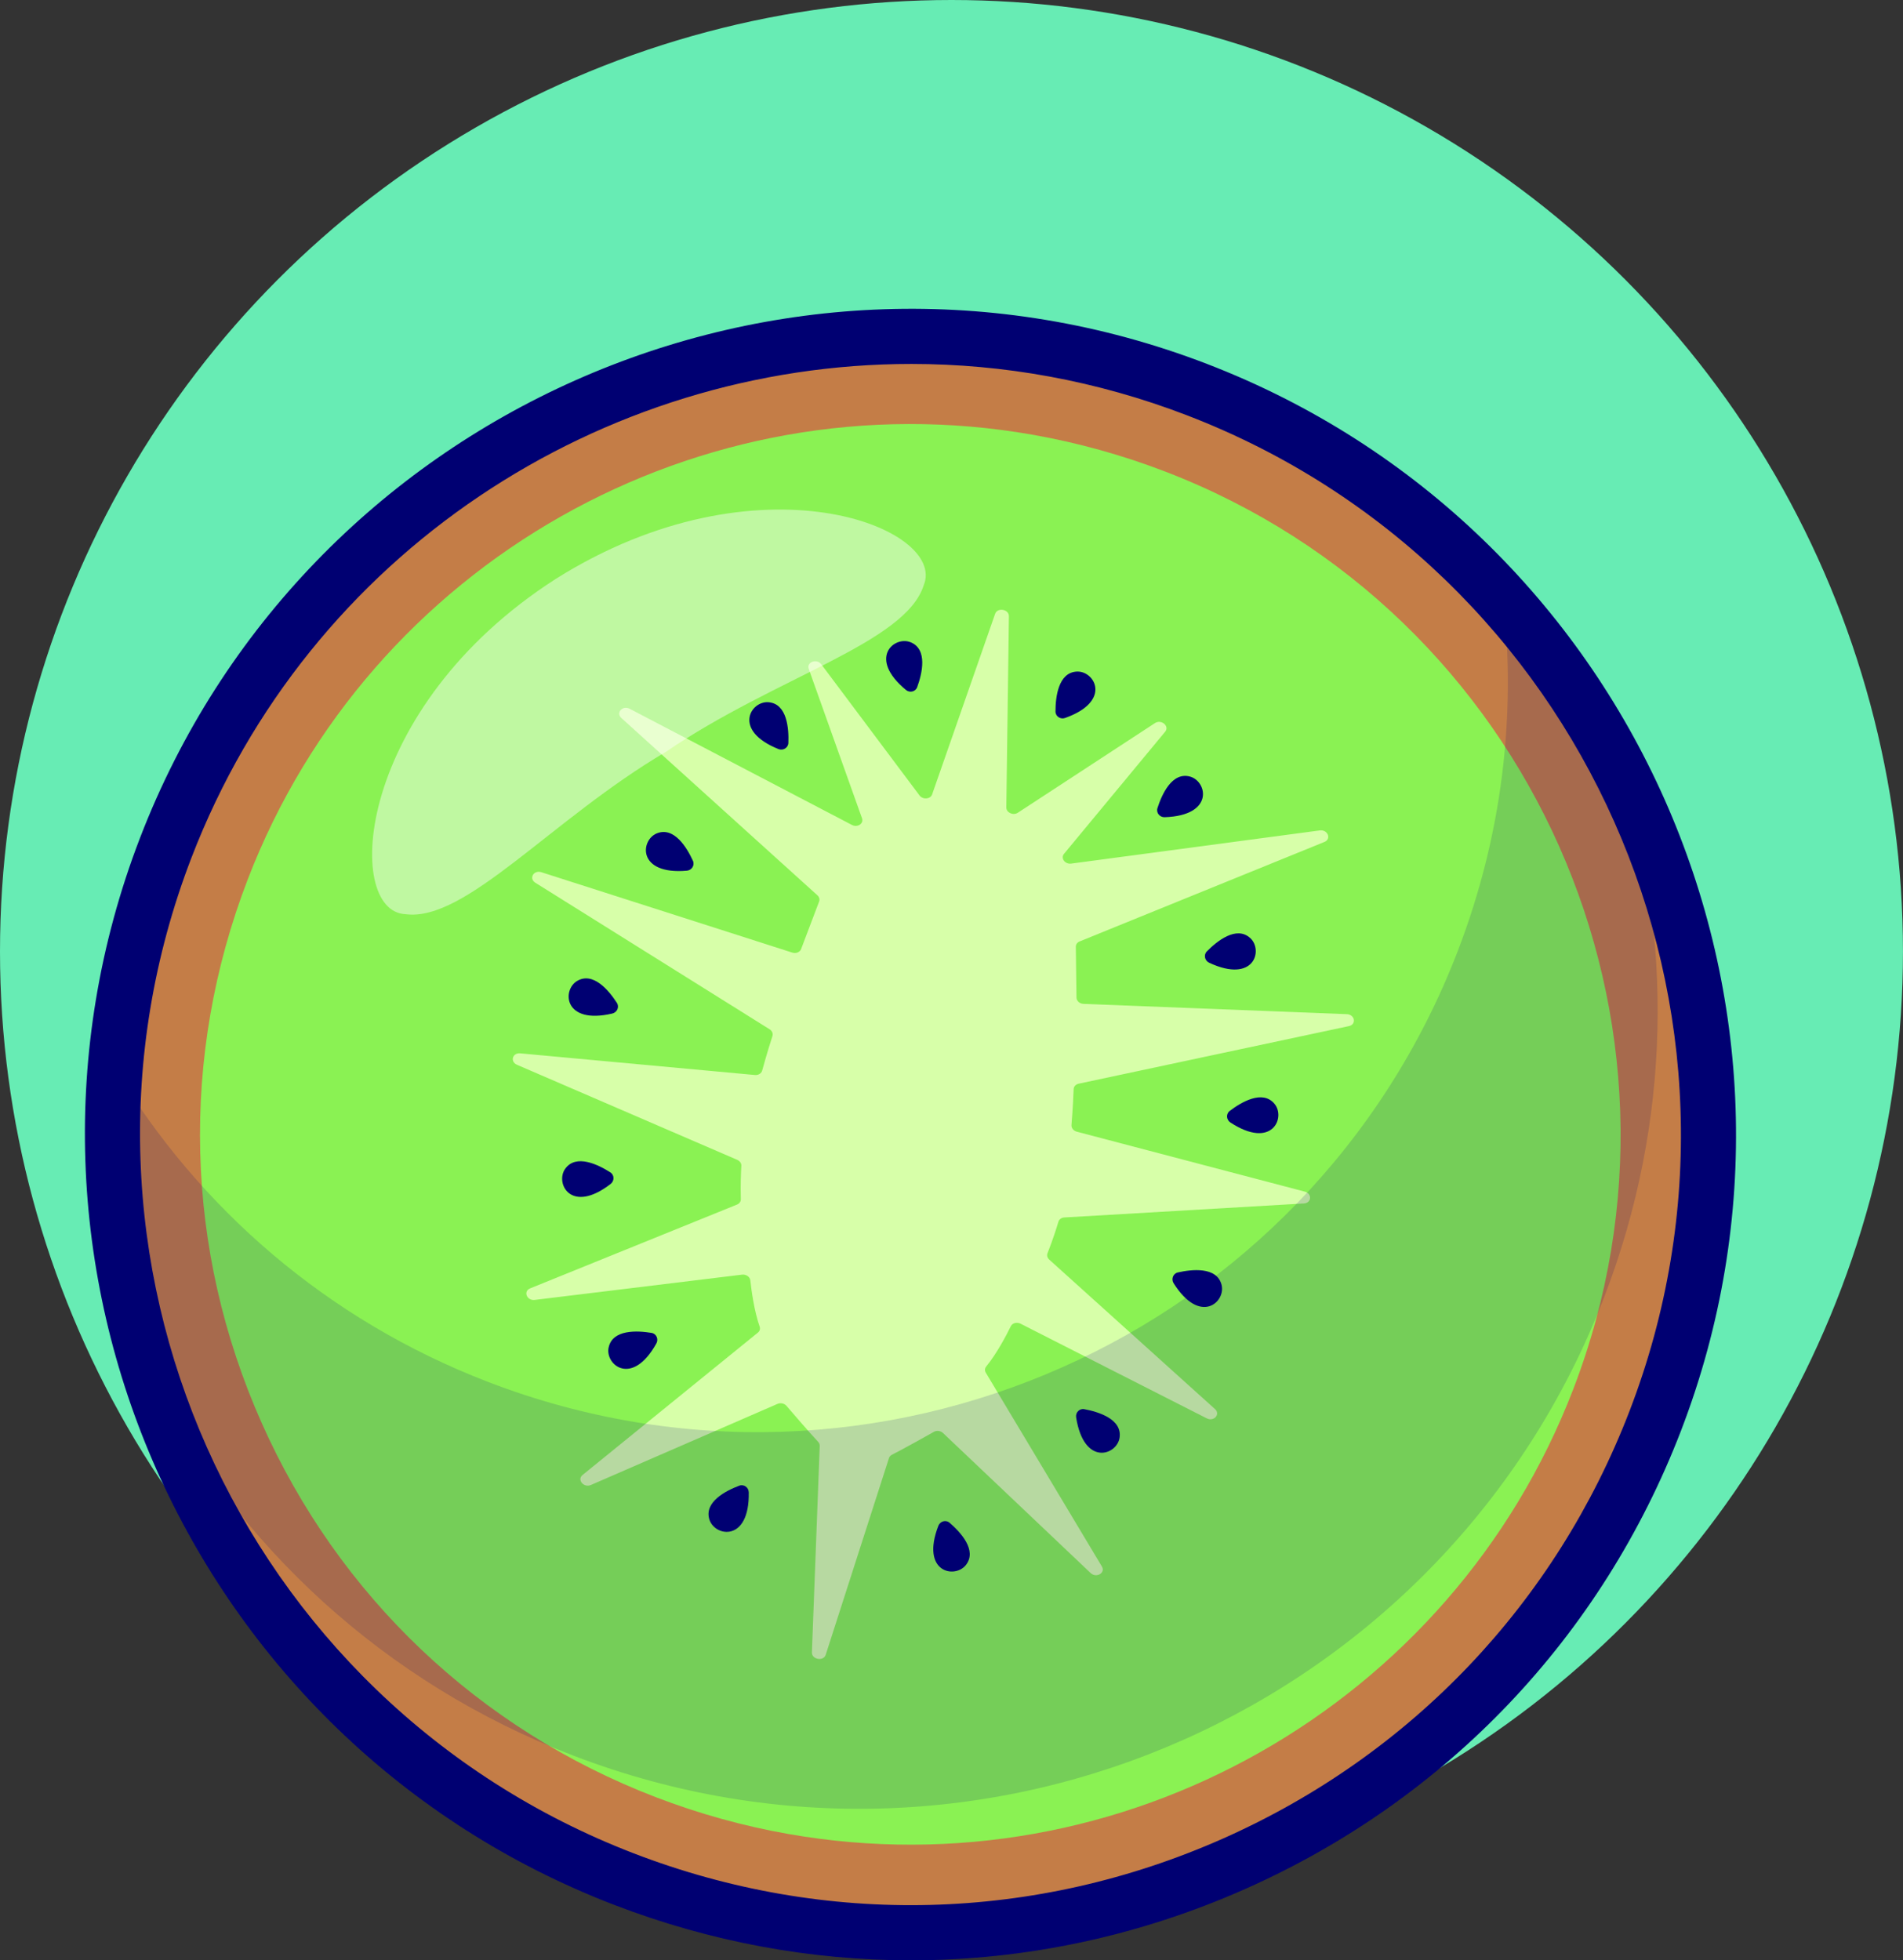 <?xml version="1.0" encoding="UTF-8"?>
<svg id="Calque_2" data-name="Calque 2" xmlns="http://www.w3.org/2000/svg" viewBox="0 0 544.55 560.98">
  <rect x="0" y="0" width="544.55" height="560.98" fill="#333333" stroke="none"/>
  <defs>
    <style>
      .cls-1 {
        fill: #fff;
      }

      .cls-2 {
        fill: #67ecb4;
      }

      .cls-3 {
        opacity: .15;
      }

      .cls-4 {
        opacity: .45;
      }

      .cls-5 {
        fill: #8af253;
      }

      .cls-6 {
        fill: #000072;
      }

      .cls-7 {
        fill: #c47d47;
      }

      .cls-8 {
        fill: #d7ffa9;
      }
    </style>
  </defs>
  <g id="Layer_1" data-name="Layer 1">
    <g>
      <circle class="cls-2" cx="272.27" cy="272.27" r="272.27"/>
      <g>
        <circle class="cls-7" cx="260.54" cy="324.61" r="228.35"/>
        <path class="cls-5" d="m225.49,524.81c-12.85-2.27-25.59-5.81-37.89-10.54-50.66-19.48-90.7-57.53-112.74-107.12-22.05-49.6-23.46-104.81-3.98-155.47,34.82-90.56,129.33-144.08,224.7-127.26,12.85,2.27,25.59,5.81,37.89,10.54,104.58,40.22,156.94,158.02,116.72,262.59-34.83,90.56-129.33,144.08-224.7,127.26Z"/>
        <path class="cls-8" d="m373.35,341l-65.23-17.15c-.94-.25-1.58-1.06-1.51-1.9.4-5.03.56-8.55.62-10.29.03-.74.6-1.36,1.43-1.54l77.33-16.48c2.23-.47,1.73-3.33-.6-3.42l-75.32-2.94c-1.11-.04-2.01-.83-2.03-1.79-.07-4.62-.16-11.9-.19-14.59,0-.65.41-1.22,1.08-1.49l70.07-28.48c2.06-.84.94-3.6-1.34-3.29l-71.13,9.49c-1.77.24-3.09-1.53-2.07-2.78l28.96-34.97c1.32-1.59-1.12-3.64-2.92-2.46l-39.26,25.67c-1.32.86-3.3-.05-3.28-1.52l.74-54.73c.03-2.01-3.27-2.59-3.94-.69l-18.03,51.68c-.48,1.39-2.65,1.57-3.6.31l-28.12-37.55c-1.29-1.72-4.28-.63-3.59,1.32l15.25,42.76c.54,1.52-1.3,2.73-2.89,1.9l-63.59-33.24c-2.04-1.07-4.04,1.14-2.39,2.64l56.1,50.73c.53.48.73,1.16.5,1.77-.95,2.52-3.52,9.33-5.17,13.64-.34.89-1.46,1.32-2.52.99l-71.79-23c-2.22-.71-3.66,1.8-1.73,3.01l67.03,41.93c.72.45,1.05,1.23.82,1.93-.54,1.65-1.6,5.02-2.94,9.89-.22.81-1.1,1.36-2.07,1.27l-67.17-6.2c-2.23-.21-2.96,2.39-.93,3.27l63.02,27.2c.76.33,1.23.99,1.19,1.7-.11,1.82-.27,5.55-.15,9.56.02.66-.39,1.26-1.07,1.54l-59.22,23.99c-2.05.83-.96,3.58,1.32,3.3l59.31-7.23c1.17-.14,2.27.61,2.38,1.63.32,2.95,1.1,8.76,2.67,13.24.22.63.04,1.27-.49,1.7l-50.2,40.77c-1.66,1.34.36,3.74,2.4,2.85l53.4-23.21c.87-.38,1.96-.14,2.57.57,1.94,2.27,6.15,7.16,9.06,10.3.32.34.46.74.45,1.16l-2.24,59.08c-.08,2.05,3.32,2.65,3.95.7l18.1-56.29c.13-.4.4-.73.82-.94,3.81-1.96,9.44-5.11,12.04-6.58.81-.46,1.92-.31,2.61.34l42.24,40.07c1.61,1.53,4.32-.03,3.23-1.86l-33.23-55.48c-.35-.59-.3-1.25.12-1.76,3.01-3.68,5.73-8.87,7.04-11.53.45-.93,1.75-1.25,2.8-.72l53.26,27.08c2.04,1.04,4.01-1.17,2.37-2.65l-47.45-42.79c-.54-.49-.72-1.2-.48-1.81,1.48-3.73,2.61-7.29,3.13-9.04.2-.68.88-1.15,1.7-1.2l68.53-4c2.21-.13,2.41-2.82.25-3.39Z"/>
        <g>
          <path class="cls-6" d="m308.21,192.18c-5.41.19-6.18,7.38-6.18,11.42,0,1.41,1.42,2.34,2.75,1.86,13.45-4.78,8.5-13.46,3.43-13.28Z"/>
          <path class="cls-6" d="m340.57,222.24c-5.21-1.46-8.13,5.16-9.36,9.01-.43,1.34.65,2.66,2.06,2.61,14.27-.48,12.18-10.25,7.3-11.62Z"/>
          <path class="cls-6" d="m357.77,268.45c-3.99-3.66-9.58.93-12.42,3.8-.99,1-.62,2.66.66,3.26,12.94,6.03,15.5-3.63,11.76-7.06Z"/>
          <path class="cls-6" d="m364.73,315.91c-3.43-4.19-9.62-.45-12.83,1.99-1.12.85-1,2.55.18,3.32,11.95,7.81,15.86-1.38,12.65-5.31Z"/>
          <path class="cls-6" d="m349.55,367.64c-1.38-5.23-8.56-4.4-12.5-3.51-1.38.31-1.96,1.9-1.21,3.1,7.63,12.07,15,5.32,13.71.42Z"/>
          <path class="cls-6" d="m320.37,411.42c.8-5.35-6.13-7.42-10.1-8.16-1.39-.26-2.56.97-2.33,2.37,2.25,14.1,11.69,10.81,12.43,5.79Z"/>
          <path class="cls-6" d="m276.37,447.88c3.37-4.23-1.59-9.49-4.65-12.12-1.07-.92-2.7-.44-3.21.88-5.12,13.33,4.7,15.21,7.86,11.24Z"/>
          <path class="cls-6" d="m260.56,183.78c5.01,2.03,3.28,9.05,1.9,12.85-.48,1.33-2.14,1.71-3.22.81-11.01-9.09-3.38-15.56,1.32-13.65Z"/>
          <path class="cls-6" d="m219.88,200.95c5.39.41,5.87,7.63,5.71,11.66-.06,1.41-1.52,2.27-2.83,1.75-13.25-5.33-7.94-13.8-2.88-13.41Z"/>
          <path class="cls-6" d="m187.91,238.5c5-2.07,8.69,4.15,10.37,7.82.59,1.28-.32,2.72-1.73,2.84-14.22,1.24-13.33-8.71-8.64-10.66Z"/>
          <path class="cls-6" d="m165.14,280.72c4.65-2.76,9.19,2.87,11.38,6.26.77,1.19.07,2.73-1.31,3.06-13.9,3.26-14.43-6.73-10.07-9.32Z"/>
          <path class="cls-6" d="m161.7,334.52c3.08-4.44,9.55-1.2,12.95.97,1.19.76,1.19,2.46.08,3.32-11.3,8.73-15.92-.13-13.03-4.3Z"/>
          <path class="cls-6" d="m174.16,385.64c1.08-5.3,8.3-4.87,12.28-4.21,1.39.23,2.07,1.79,1.38,3.02-6.94,12.48-14.68,6.16-13.67,1.19Z"/>
          <path class="cls-6" d="m203.03,434.95c-1.72-5.13,4.74-8.38,8.52-9.8,1.32-.5,2.69.51,2.71,1.92.25,14.28-9.62,12.69-11.23,7.88Z"/>
        </g>
        <g class="cls-3">
          <path class="cls-6" d="m459.05,371.18c-45.26,117.69-177.41,176.43-295.1,131.17-54.28-20.87-95.97-60.21-120.79-108.09-9.04-28.16-12.69-58.14-10.18-88.33,23.75,39.49,60.33,71.71,106.73,89.55,110.68,42.56,234.89-12.69,277.43-123.32,12.74-33.12,16.67-67.38,13.06-100.38,13.27,14.74,24.46,31.12,33.44,48.63,15.15,47.6,14.74,100.51-4.58,150.76Z"/>
        </g>
        <g class="cls-4">
          <path class="cls-1" d="m190.55,215.15c-32.73,19.25-57.31,48.76-74.51,46.46-17.82-.74-14.56-59.05,43.07-96,57.97-36.41,112.12-14.53,105.2,1.91-5.24,16.54-42.41,26.21-73.76,47.63Z"/>
        </g>
        <path class="cls-6" d="m260.62,560.98c-28.65,0-57.34-5.28-84.88-15.87C54.17,498.35-6.71,361.4,40.05,239.82,86.8,118.24,223.75,57.36,345.33,104.12c121.57,46.76,182.44,183.71,135.7,305.29h0c-22.65,58.89-66.88,105.44-124.54,131.08-30.7,13.65-63.25,20.49-95.87,20.49Zm.17-456.83c-88.62,0-172.36,53.81-206.02,141.34-43.63,113.46,13.18,241.27,126.64,284.9,54.96,21.13,114.86,19.6,168.68-4.31,53.81-23.92,95.09-67.36,116.22-122.33h0c43.63-113.46-13.18-241.27-126.64-284.9-25.93-9.97-52.62-14.7-78.88-14.7Z"/>
      </g>
    </g>
  </g>
</svg>